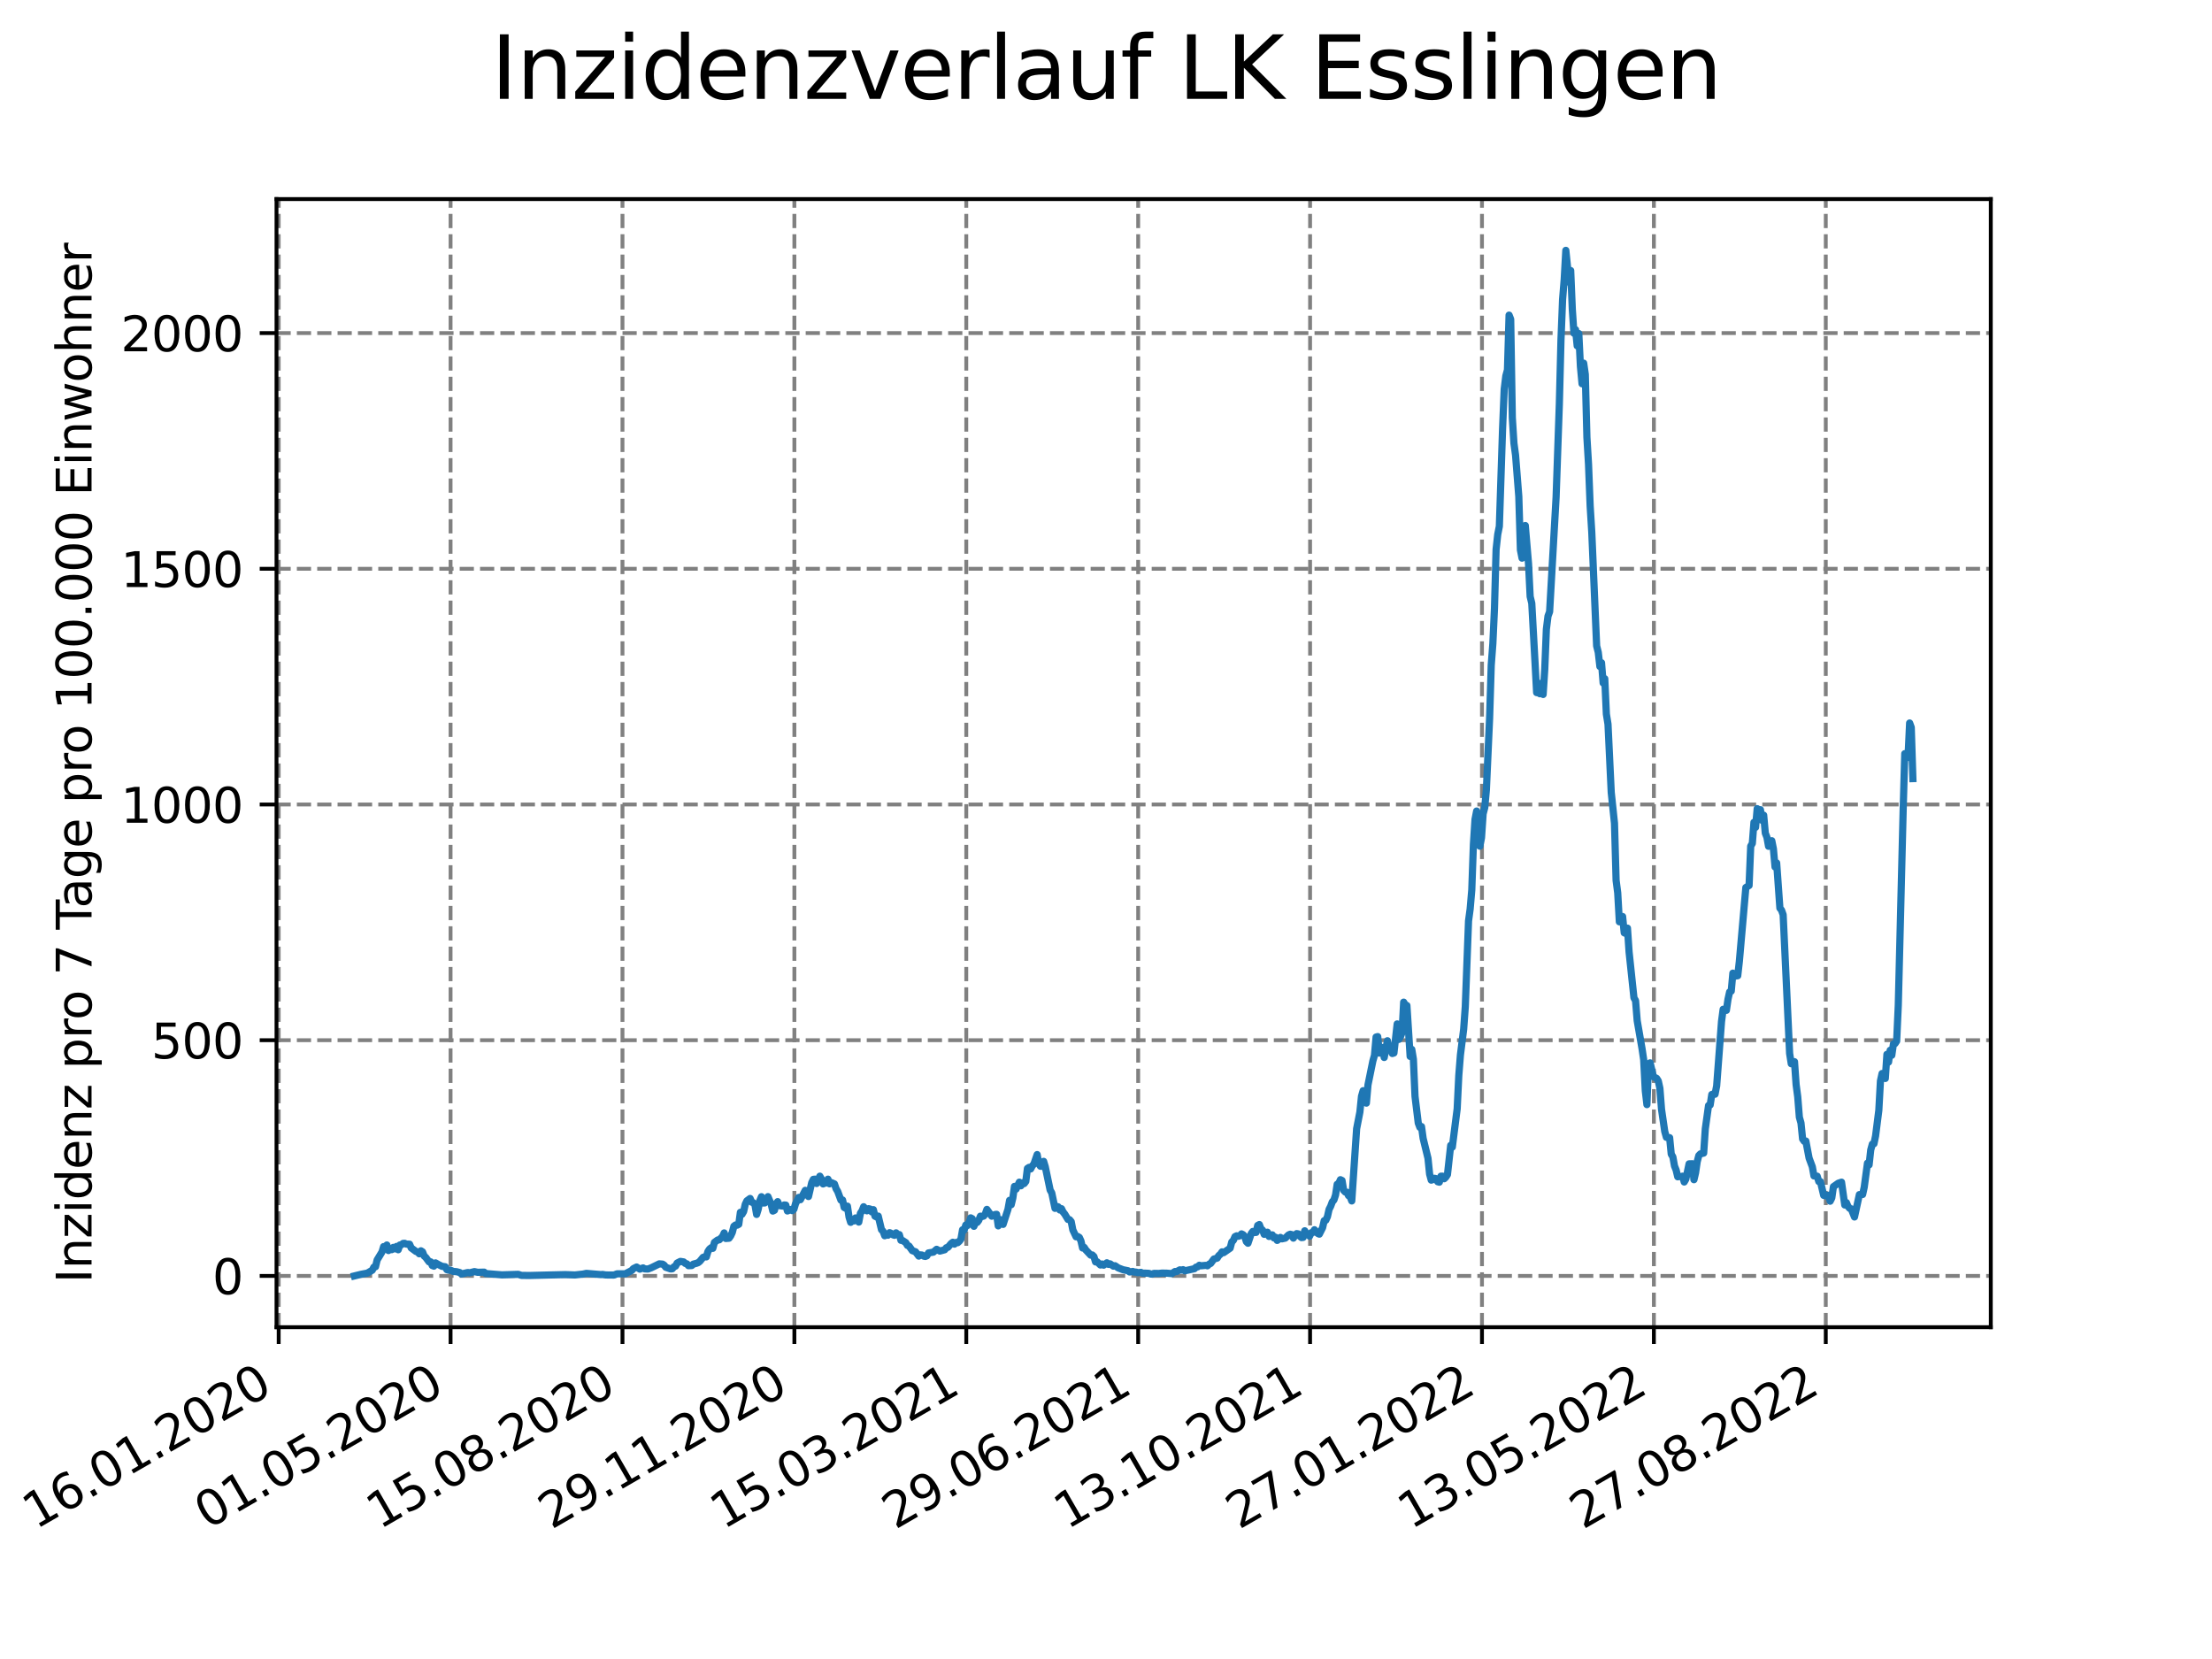 <?xml version="1.0" encoding="utf-8" standalone="no"?>
<!DOCTYPE svg PUBLIC "-//W3C//DTD SVG 1.1//EN"
  "http://www.w3.org/Graphics/SVG/1.1/DTD/svg11.dtd">
<svg xmlns:xlink="http://www.w3.org/1999/xlink" width="460.8pt" height="345.6pt" viewBox="0 0 460.8 345.6" xmlns="http://www.w3.org/2000/svg" version="1.1">
 <defs>
  <style type="text/css">*{stroke-linejoin: round; stroke-linecap: butt}</style>
 </defs>
 <g id="figure_1">
  <g id="patch_1">
   <path d="M 0 345.6 
L 460.8 345.6 
L 460.8 0 
L 0 0 
z
" style="fill: #ffffff"/>
  </g>
  <g id="axes_1">
   <g id="patch_2">
    <path d="M 57.6 276.48 
L 414.72 276.48 
L 414.72 41.472 
L 57.6 41.472 
z
" style="fill: #ffffff"/>
   </g>
   <g id="matplotlib.axis_1">
    <g id="xtick_1">
     <g id="line2d_1">
      <path d="M 58.053 276.48 
L 58.053 41.472 
" clip-path="url(#p4c8a5922c1)" style="fill: none; stroke-dasharray: 2.96,1.28; stroke-dashoffset: 0; stroke: #808080; stroke-width: 0.8"/>
     </g>
     <g id="line2d_2">
      <defs>
       <path id="ma75416398a" d="M 0 0 
L 0 3.5 
" style="stroke: #000000; stroke-width: 0.8"/>
      </defs>
      <g>
       <use xlink:href="#ma75416398a" x="58.053" y="276.48" style="stroke: #000000; stroke-width: 0.8"/>
      </g>
     </g>
     <g id="text_1">
      <!-- 16.01.2020 -->
      <g transform="translate(7.428 318.689) rotate(-30) scale(0.1 -0.1)">
       <defs>
        <path id="DejaVuSans-31" d="M 794 531 
L 1825 531 
L 1825 4091 
L 703 3866 
L 703 4441 
L 1819 4666 
L 2450 4666 
L 2450 531 
L 3481 531 
L 3481 0 
L 794 0 
L 794 531 
z
" transform="scale(0.016)"/>
        <path id="DejaVuSans-36" d="M 2113 2584 
Q 1688 2584 1439 2293 
Q 1191 2003 1191 1497 
Q 1191 994 1439 701 
Q 1688 409 2113 409 
Q 2538 409 2786 701 
Q 3034 994 3034 1497 
Q 3034 2003 2786 2293 
Q 2538 2584 2113 2584 
z
M 3366 4563 
L 3366 3988 
Q 3128 4100 2886 4159 
Q 2644 4219 2406 4219 
Q 1781 4219 1451 3797 
Q 1122 3375 1075 2522 
Q 1259 2794 1537 2939 
Q 1816 3084 2150 3084 
Q 2853 3084 3261 2657 
Q 3669 2231 3669 1497 
Q 3669 778 3244 343 
Q 2819 -91 2113 -91 
Q 1303 -91 875 529 
Q 447 1150 447 2328 
Q 447 3434 972 4092 
Q 1497 4750 2381 4750 
Q 2619 4750 2861 4703 
Q 3103 4656 3366 4563 
z
" transform="scale(0.016)"/>
        <path id="DejaVuSans-2e" d="M 684 794 
L 1344 794 
L 1344 0 
L 684 0 
L 684 794 
z
" transform="scale(0.016)"/>
        <path id="DejaVuSans-30" d="M 2034 4250 
Q 1547 4250 1301 3770 
Q 1056 3291 1056 2328 
Q 1056 1369 1301 889 
Q 1547 409 2034 409 
Q 2525 409 2770 889 
Q 3016 1369 3016 2328 
Q 3016 3291 2770 3770 
Q 2525 4250 2034 4250 
z
M 2034 4750 
Q 2819 4750 3233 4129 
Q 3647 3509 3647 2328 
Q 3647 1150 3233 529 
Q 2819 -91 2034 -91 
Q 1250 -91 836 529 
Q 422 1150 422 2328 
Q 422 3509 836 4129 
Q 1250 4750 2034 4750 
z
" transform="scale(0.016)"/>
        <path id="DejaVuSans-32" d="M 1228 531 
L 3431 531 
L 3431 0 
L 469 0 
L 469 531 
Q 828 903 1448 1529 
Q 2069 2156 2228 2338 
Q 2531 2678 2651 2914 
Q 2772 3150 2772 3378 
Q 2772 3750 2511 3984 
Q 2250 4219 1831 4219 
Q 1534 4219 1204 4116 
Q 875 4013 500 3803 
L 500 4441 
Q 881 4594 1212 4672 
Q 1544 4750 1819 4750 
Q 2544 4750 2975 4387 
Q 3406 4025 3406 3419 
Q 3406 3131 3298 2873 
Q 3191 2616 2906 2266 
Q 2828 2175 2409 1742 
Q 1991 1309 1228 531 
z
" transform="scale(0.016)"/>
       </defs>
       <use xlink:href="#DejaVuSans-31"/>
       <use xlink:href="#DejaVuSans-36" x="63.623"/>
       <use xlink:href="#DejaVuSans-2e" x="127.246"/>
       <use xlink:href="#DejaVuSans-30" x="159.033"/>
       <use xlink:href="#DejaVuSans-31" x="222.656"/>
       <use xlink:href="#DejaVuSans-2e" x="286.279"/>
       <use xlink:href="#DejaVuSans-32" x="318.066"/>
       <use xlink:href="#DejaVuSans-30" x="381.689"/>
       <use xlink:href="#DejaVuSans-32" x="445.312"/>
       <use xlink:href="#DejaVuSans-30" x="508.936"/>
      </g>
     </g>
    </g>
    <g id="xtick_2">
     <g id="line2d_3">
      <path d="M 93.863 276.48 
L 93.863 41.472 
" clip-path="url(#p4c8a5922c1)" style="fill: none; stroke-dasharray: 2.96,1.28; stroke-dashoffset: 0; stroke: #808080; stroke-width: 0.8"/>
     </g>
     <g id="line2d_4">
      <g>
       <use xlink:href="#ma75416398a" x="93.863" y="276.48" style="stroke: #000000; stroke-width: 0.8"/>
      </g>
     </g>
     <g id="text_2">
      <!-- 01.05.2020 -->
      <g transform="translate(43.238 318.689) rotate(-30) scale(0.1 -0.1)">
       <defs>
        <path id="DejaVuSans-35" d="M 691 4666 
L 3169 4666 
L 3169 4134 
L 1269 4134 
L 1269 2991 
Q 1406 3038 1543 3061 
Q 1681 3084 1819 3084 
Q 2600 3084 3056 2656 
Q 3513 2228 3513 1497 
Q 3513 744 3044 326 
Q 2575 -91 1722 -91 
Q 1428 -91 1123 -41 
Q 819 9 494 109 
L 494 744 
Q 775 591 1075 516 
Q 1375 441 1709 441 
Q 2250 441 2565 725 
Q 2881 1009 2881 1497 
Q 2881 1984 2565 2268 
Q 2250 2553 1709 2553 
Q 1456 2553 1204 2497 
Q 953 2441 691 2322 
L 691 4666 
z
" transform="scale(0.016)"/>
       </defs>
       <use xlink:href="#DejaVuSans-30"/>
       <use xlink:href="#DejaVuSans-31" x="63.623"/>
       <use xlink:href="#DejaVuSans-2e" x="127.246"/>
       <use xlink:href="#DejaVuSans-30" x="159.033"/>
       <use xlink:href="#DejaVuSans-35" x="222.656"/>
       <use xlink:href="#DejaVuSans-2e" x="286.279"/>
       <use xlink:href="#DejaVuSans-32" x="318.066"/>
       <use xlink:href="#DejaVuSans-30" x="381.689"/>
       <use xlink:href="#DejaVuSans-32" x="445.312"/>
       <use xlink:href="#DejaVuSans-30" x="508.936"/>
      </g>
     </g>
    </g>
    <g id="xtick_3">
     <g id="line2d_5">
      <path d="M 129.673 276.48 
L 129.673 41.472 
" clip-path="url(#p4c8a5922c1)" style="fill: none; stroke-dasharray: 2.96,1.28; stroke-dashoffset: 0; stroke: #808080; stroke-width: 0.8"/>
     </g>
     <g id="line2d_6">
      <g>
       <use xlink:href="#ma75416398a" x="129.673" y="276.48" style="stroke: #000000; stroke-width: 0.8"/>
      </g>
     </g>
     <g id="text_3">
      <!-- 15.08.2020 -->
      <g transform="translate(79.048 318.689) rotate(-30) scale(0.1 -0.1)">
       <defs>
        <path id="DejaVuSans-38" d="M 2034 2216 
Q 1584 2216 1326 1975 
Q 1069 1734 1069 1313 
Q 1069 891 1326 650 
Q 1584 409 2034 409 
Q 2484 409 2743 651 
Q 3003 894 3003 1313 
Q 3003 1734 2745 1975 
Q 2488 2216 2034 2216 
z
M 1403 2484 
Q 997 2584 770 2862 
Q 544 3141 544 3541 
Q 544 4100 942 4425 
Q 1341 4750 2034 4750 
Q 2731 4750 3128 4425 
Q 3525 4100 3525 3541 
Q 3525 3141 3298 2862 
Q 3072 2584 2669 2484 
Q 3125 2378 3379 2068 
Q 3634 1759 3634 1313 
Q 3634 634 3220 271 
Q 2806 -91 2034 -91 
Q 1263 -91 848 271 
Q 434 634 434 1313 
Q 434 1759 690 2068 
Q 947 2378 1403 2484 
z
M 1172 3481 
Q 1172 3119 1398 2916 
Q 1625 2713 2034 2713 
Q 2441 2713 2670 2916 
Q 2900 3119 2900 3481 
Q 2900 3844 2670 4047 
Q 2441 4250 2034 4250 
Q 1625 4250 1398 4047 
Q 1172 3844 1172 3481 
z
" transform="scale(0.016)"/>
       </defs>
       <use xlink:href="#DejaVuSans-31"/>
       <use xlink:href="#DejaVuSans-35" x="63.623"/>
       <use xlink:href="#DejaVuSans-2e" x="127.246"/>
       <use xlink:href="#DejaVuSans-30" x="159.033"/>
       <use xlink:href="#DejaVuSans-38" x="222.656"/>
       <use xlink:href="#DejaVuSans-2e" x="286.279"/>
       <use xlink:href="#DejaVuSans-32" x="318.066"/>
       <use xlink:href="#DejaVuSans-30" x="381.689"/>
       <use xlink:href="#DejaVuSans-32" x="445.312"/>
       <use xlink:href="#DejaVuSans-30" x="508.936"/>
      </g>
     </g>
    </g>
    <g id="xtick_4">
     <g id="line2d_7">
      <path d="M 165.483 276.48 
L 165.483 41.472 
" clip-path="url(#p4c8a5922c1)" style="fill: none; stroke-dasharray: 2.96,1.28; stroke-dashoffset: 0; stroke: #808080; stroke-width: 0.8"/>
     </g>
     <g id="line2d_8">
      <g>
       <use xlink:href="#ma75416398a" x="165.483" y="276.48" style="stroke: #000000; stroke-width: 0.8"/>
      </g>
     </g>
     <g id="text_4">
      <!-- 29.11.2020 -->
      <g transform="translate(114.858 318.689) rotate(-30) scale(0.1 -0.1)">
       <defs>
        <path id="DejaVuSans-39" d="M 703 97 
L 703 672 
Q 941 559 1184 500 
Q 1428 441 1663 441 
Q 2288 441 2617 861 
Q 2947 1281 2994 2138 
Q 2813 1869 2534 1725 
Q 2256 1581 1919 1581 
Q 1219 1581 811 2004 
Q 403 2428 403 3163 
Q 403 3881 828 4315 
Q 1253 4750 1959 4750 
Q 2769 4750 3195 4129 
Q 3622 3509 3622 2328 
Q 3622 1225 3098 567 
Q 2575 -91 1691 -91 
Q 1453 -91 1209 -44 
Q 966 3 703 97 
z
M 1959 2075 
Q 2384 2075 2632 2365 
Q 2881 2656 2881 3163 
Q 2881 3666 2632 3958 
Q 2384 4250 1959 4250 
Q 1534 4250 1286 3958 
Q 1038 3666 1038 3163 
Q 1038 2656 1286 2365 
Q 1534 2075 1959 2075 
z
" transform="scale(0.016)"/>
       </defs>
       <use xlink:href="#DejaVuSans-32"/>
       <use xlink:href="#DejaVuSans-39" x="63.623"/>
       <use xlink:href="#DejaVuSans-2e" x="127.246"/>
       <use xlink:href="#DejaVuSans-31" x="159.033"/>
       <use xlink:href="#DejaVuSans-31" x="222.656"/>
       <use xlink:href="#DejaVuSans-2e" x="286.279"/>
       <use xlink:href="#DejaVuSans-32" x="318.066"/>
       <use xlink:href="#DejaVuSans-30" x="381.689"/>
       <use xlink:href="#DejaVuSans-32" x="445.312"/>
       <use xlink:href="#DejaVuSans-30" x="508.936"/>
      </g>
     </g>
    </g>
    <g id="xtick_5">
     <g id="line2d_9">
      <path d="M 201.293 276.48 
L 201.293 41.472 
" clip-path="url(#p4c8a5922c1)" style="fill: none; stroke-dasharray: 2.96,1.28; stroke-dashoffset: 0; stroke: #808080; stroke-width: 0.8"/>
     </g>
     <g id="line2d_10">
      <g>
       <use xlink:href="#ma75416398a" x="201.293" y="276.48" style="stroke: #000000; stroke-width: 0.8"/>
      </g>
     </g>
     <g id="text_5">
      <!-- 15.03.2021 -->
      <g transform="translate(150.668 318.689) rotate(-30) scale(0.1 -0.1)">
       <defs>
        <path id="DejaVuSans-33" d="M 2597 2516 
Q 3050 2419 3304 2112 
Q 3559 1806 3559 1356 
Q 3559 666 3084 287 
Q 2609 -91 1734 -91 
Q 1441 -91 1130 -33 
Q 819 25 488 141 
L 488 750 
Q 750 597 1062 519 
Q 1375 441 1716 441 
Q 2309 441 2620 675 
Q 2931 909 2931 1356 
Q 2931 1769 2642 2001 
Q 2353 2234 1838 2234 
L 1294 2234 
L 1294 2753 
L 1863 2753 
Q 2328 2753 2575 2939 
Q 2822 3125 2822 3475 
Q 2822 3834 2567 4026 
Q 2313 4219 1838 4219 
Q 1578 4219 1281 4162 
Q 984 4106 628 3988 
L 628 4550 
Q 988 4650 1302 4700 
Q 1616 4750 1894 4750 
Q 2613 4750 3031 4423 
Q 3450 4097 3450 3541 
Q 3450 3153 3228 2886 
Q 3006 2619 2597 2516 
z
" transform="scale(0.016)"/>
       </defs>
       <use xlink:href="#DejaVuSans-31"/>
       <use xlink:href="#DejaVuSans-35" x="63.623"/>
       <use xlink:href="#DejaVuSans-2e" x="127.246"/>
       <use xlink:href="#DejaVuSans-30" x="159.033"/>
       <use xlink:href="#DejaVuSans-33" x="222.656"/>
       <use xlink:href="#DejaVuSans-2e" x="286.279"/>
       <use xlink:href="#DejaVuSans-32" x="318.066"/>
       <use xlink:href="#DejaVuSans-30" x="381.689"/>
       <use xlink:href="#DejaVuSans-32" x="445.312"/>
       <use xlink:href="#DejaVuSans-31" x="508.936"/>
      </g>
     </g>
    </g>
    <g id="xtick_6">
     <g id="line2d_11">
      <path d="M 237.103 276.48 
L 237.103 41.472 
" clip-path="url(#p4c8a5922c1)" style="fill: none; stroke-dasharray: 2.96,1.28; stroke-dashoffset: 0; stroke: #808080; stroke-width: 0.8"/>
     </g>
     <g id="line2d_12">
      <g>
       <use xlink:href="#ma75416398a" x="237.103" y="276.48" style="stroke: #000000; stroke-width: 0.8"/>
      </g>
     </g>
     <g id="text_6">
      <!-- 29.06.2021 -->
      <g transform="translate(186.478 318.689) rotate(-30) scale(0.1 -0.1)">
       <use xlink:href="#DejaVuSans-32"/>
       <use xlink:href="#DejaVuSans-39" x="63.623"/>
       <use xlink:href="#DejaVuSans-2e" x="127.246"/>
       <use xlink:href="#DejaVuSans-30" x="159.033"/>
       <use xlink:href="#DejaVuSans-36" x="222.656"/>
       <use xlink:href="#DejaVuSans-2e" x="286.279"/>
       <use xlink:href="#DejaVuSans-32" x="318.066"/>
       <use xlink:href="#DejaVuSans-30" x="381.689"/>
       <use xlink:href="#DejaVuSans-32" x="445.312"/>
       <use xlink:href="#DejaVuSans-31" x="508.936"/>
      </g>
     </g>
    </g>
    <g id="xtick_7">
     <g id="line2d_13">
      <path d="M 272.913 276.48 
L 272.913 41.472 
" clip-path="url(#p4c8a5922c1)" style="fill: none; stroke-dasharray: 2.96,1.28; stroke-dashoffset: 0; stroke: #808080; stroke-width: 0.8"/>
     </g>
     <g id="line2d_14">
      <g>
       <use xlink:href="#ma75416398a" x="272.913" y="276.48" style="stroke: #000000; stroke-width: 0.8"/>
      </g>
     </g>
     <g id="text_7">
      <!-- 13.10.2021 -->
      <g transform="translate(222.288 318.689) rotate(-30) scale(0.1 -0.1)">
       <use xlink:href="#DejaVuSans-31"/>
       <use xlink:href="#DejaVuSans-33" x="63.623"/>
       <use xlink:href="#DejaVuSans-2e" x="127.246"/>
       <use xlink:href="#DejaVuSans-31" x="159.033"/>
       <use xlink:href="#DejaVuSans-30" x="222.656"/>
       <use xlink:href="#DejaVuSans-2e" x="286.279"/>
       <use xlink:href="#DejaVuSans-32" x="318.066"/>
       <use xlink:href="#DejaVuSans-30" x="381.689"/>
       <use xlink:href="#DejaVuSans-32" x="445.312"/>
       <use xlink:href="#DejaVuSans-31" x="508.936"/>
      </g>
     </g>
    </g>
    <g id="xtick_8">
     <g id="line2d_15">
      <path d="M 308.723 276.48 
L 308.723 41.472 
" clip-path="url(#p4c8a5922c1)" style="fill: none; stroke-dasharray: 2.96,1.28; stroke-dashoffset: 0; stroke: #808080; stroke-width: 0.8"/>
     </g>
     <g id="line2d_16">
      <g>
       <use xlink:href="#ma75416398a" x="308.723" y="276.48" style="stroke: #000000; stroke-width: 0.8"/>
      </g>
     </g>
     <g id="text_8">
      <!-- 27.01.2022 -->
      <g transform="translate(258.098 318.689) rotate(-30) scale(0.1 -0.1)">
       <defs>
        <path id="DejaVuSans-37" d="M 525 4666 
L 3525 4666 
L 3525 4397 
L 1831 0 
L 1172 0 
L 2766 4134 
L 525 4134 
L 525 4666 
z
" transform="scale(0.016)"/>
       </defs>
       <use xlink:href="#DejaVuSans-32"/>
       <use xlink:href="#DejaVuSans-37" x="63.623"/>
       <use xlink:href="#DejaVuSans-2e" x="127.246"/>
       <use xlink:href="#DejaVuSans-30" x="159.033"/>
       <use xlink:href="#DejaVuSans-31" x="222.656"/>
       <use xlink:href="#DejaVuSans-2e" x="286.279"/>
       <use xlink:href="#DejaVuSans-32" x="318.066"/>
       <use xlink:href="#DejaVuSans-30" x="381.689"/>
       <use xlink:href="#DejaVuSans-32" x="445.312"/>
       <use xlink:href="#DejaVuSans-32" x="508.936"/>
      </g>
     </g>
    </g>
    <g id="xtick_9">
     <g id="line2d_17">
      <path d="M 344.533 276.48 
L 344.533 41.472 
" clip-path="url(#p4c8a5922c1)" style="fill: none; stroke-dasharray: 2.96,1.28; stroke-dashoffset: 0; stroke: #808080; stroke-width: 0.8"/>
     </g>
     <g id="line2d_18">
      <g>
       <use xlink:href="#ma75416398a" x="344.533" y="276.48" style="stroke: #000000; stroke-width: 0.8"/>
      </g>
     </g>
     <g id="text_9">
      <!-- 13.05.2022 -->
      <g transform="translate(293.908 318.689) rotate(-30) scale(0.1 -0.1)">
       <use xlink:href="#DejaVuSans-31"/>
       <use xlink:href="#DejaVuSans-33" x="63.623"/>
       <use xlink:href="#DejaVuSans-2e" x="127.246"/>
       <use xlink:href="#DejaVuSans-30" x="159.033"/>
       <use xlink:href="#DejaVuSans-35" x="222.656"/>
       <use xlink:href="#DejaVuSans-2e" x="286.279"/>
       <use xlink:href="#DejaVuSans-32" x="318.066"/>
       <use xlink:href="#DejaVuSans-30" x="381.689"/>
       <use xlink:href="#DejaVuSans-32" x="445.312"/>
       <use xlink:href="#DejaVuSans-32" x="508.936"/>
      </g>
     </g>
    </g>
    <g id="xtick_10">
     <g id="line2d_19">
      <path d="M 380.343 276.48 
L 380.343 41.472 
" clip-path="url(#p4c8a5922c1)" style="fill: none; stroke-dasharray: 2.96,1.28; stroke-dashoffset: 0; stroke: #808080; stroke-width: 0.8"/>
     </g>
     <g id="line2d_20">
      <g>
       <use xlink:href="#ma75416398a" x="380.343" y="276.48" style="stroke: #000000; stroke-width: 0.8"/>
      </g>
     </g>
     <g id="text_10">
      <!-- 27.08.2022 -->
      <g transform="translate(329.718 318.689) rotate(-30) scale(0.1 -0.1)">
       <use xlink:href="#DejaVuSans-32"/>
       <use xlink:href="#DejaVuSans-37" x="63.623"/>
       <use xlink:href="#DejaVuSans-2e" x="127.246"/>
       <use xlink:href="#DejaVuSans-30" x="159.033"/>
       <use xlink:href="#DejaVuSans-38" x="222.656"/>
       <use xlink:href="#DejaVuSans-2e" x="286.279"/>
       <use xlink:href="#DejaVuSans-32" x="318.066"/>
       <use xlink:href="#DejaVuSans-30" x="381.689"/>
       <use xlink:href="#DejaVuSans-32" x="445.312"/>
       <use xlink:href="#DejaVuSans-32" x="508.936"/>
      </g>
     </g>
    </g>
   </g>
   <g id="matplotlib.axis_2">
    <g id="ytick_1">
     <g id="line2d_21">
      <path d="M 57.6 265.798 
L 414.72 265.798 
" clip-path="url(#p4c8a5922c1)" style="fill: none; stroke-dasharray: 2.96,1.28; stroke-dashoffset: 0; stroke: #808080; stroke-width: 0.8"/>
     </g>
     <g id="line2d_22">
      <defs>
       <path id="m2e07de13d8" d="M 0 0 
L -3.5 0 
" style="stroke: #000000; stroke-width: 0.8"/>
      </defs>
      <g>
       <use xlink:href="#m2e07de13d8" x="57.6" y="265.798" style="stroke: #000000; stroke-width: 0.8"/>
      </g>
     </g>
     <g id="text_11">
      <!-- 0 -->
      <g transform="translate(44.237 269.597) scale(0.1 -0.1)">
       <use xlink:href="#DejaVuSans-30"/>
      </g>
     </g>
    </g>
    <g id="ytick_2">
     <g id="line2d_23">
      <path d="M 57.6 216.694 
L 414.72 216.694 
" clip-path="url(#p4c8a5922c1)" style="fill: none; stroke-dasharray: 2.96,1.28; stroke-dashoffset: 0; stroke: #808080; stroke-width: 0.8"/>
     </g>
     <g id="line2d_24">
      <g>
       <use xlink:href="#m2e07de13d8" x="57.6" y="216.694" style="stroke: #000000; stroke-width: 0.8"/>
      </g>
     </g>
     <g id="text_12">
      <!-- 500 -->
      <g transform="translate(31.512 220.493) scale(0.1 -0.1)">
       <use xlink:href="#DejaVuSans-35"/>
       <use xlink:href="#DejaVuSans-30" x="63.623"/>
       <use xlink:href="#DejaVuSans-30" x="127.246"/>
      </g>
     </g>
    </g>
    <g id="ytick_3">
     <g id="line2d_25">
      <path d="M 57.6 167.59 
L 414.72 167.59 
" clip-path="url(#p4c8a5922c1)" style="fill: none; stroke-dasharray: 2.96,1.28; stroke-dashoffset: 0; stroke: #808080; stroke-width: 0.8"/>
     </g>
     <g id="line2d_26">
      <g>
       <use xlink:href="#m2e07de13d8" x="57.6" y="167.59" style="stroke: #000000; stroke-width: 0.8"/>
      </g>
     </g>
     <g id="text_13">
      <!-- 1000 -->
      <g transform="translate(25.15 171.389) scale(0.1 -0.1)">
       <use xlink:href="#DejaVuSans-31"/>
       <use xlink:href="#DejaVuSans-30" x="63.623"/>
       <use xlink:href="#DejaVuSans-30" x="127.246"/>
       <use xlink:href="#DejaVuSans-30" x="190.869"/>
      </g>
     </g>
    </g>
    <g id="ytick_4">
     <g id="line2d_27">
      <path d="M 57.6 118.486 
L 414.72 118.486 
" clip-path="url(#p4c8a5922c1)" style="fill: none; stroke-dasharray: 2.96,1.28; stroke-dashoffset: 0; stroke: #808080; stroke-width: 0.8"/>
     </g>
     <g id="line2d_28">
      <g>
       <use xlink:href="#m2e07de13d8" x="57.6" y="118.486" style="stroke: #000000; stroke-width: 0.8"/>
      </g>
     </g>
     <g id="text_14">
      <!-- 1500 -->
      <g transform="translate(25.15 122.285) scale(0.1 -0.1)">
       <use xlink:href="#DejaVuSans-31"/>
       <use xlink:href="#DejaVuSans-35" x="63.623"/>
       <use xlink:href="#DejaVuSans-30" x="127.246"/>
       <use xlink:href="#DejaVuSans-30" x="190.869"/>
      </g>
     </g>
    </g>
    <g id="ytick_5">
     <g id="line2d_29">
      <path d="M 57.6 69.382 
L 414.72 69.382 
" clip-path="url(#p4c8a5922c1)" style="fill: none; stroke-dasharray: 2.96,1.28; stroke-dashoffset: 0; stroke: #808080; stroke-width: 0.8"/>
     </g>
     <g id="line2d_30">
      <g>
       <use xlink:href="#m2e07de13d8" x="57.6" y="69.382" style="stroke: #000000; stroke-width: 0.8"/>
      </g>
     </g>
     <g id="text_15">
      <!-- 2000 -->
      <g transform="translate(25.15 73.181) scale(0.1 -0.1)">
       <use xlink:href="#DejaVuSans-32"/>
       <use xlink:href="#DejaVuSans-30" x="63.623"/>
       <use xlink:href="#DejaVuSans-30" x="127.246"/>
       <use xlink:href="#DejaVuSans-30" x="190.869"/>
      </g>
     </g>
    </g>
    <g id="text_16">
     <!-- Inzidenz pro 7 Tage pro 100.000 Einwohner -->
     <g transform="translate(19.07 267.301) rotate(-90) scale(0.1 -0.1)">
      <defs>
       <path id="DejaVuSans-49" d="M 628 4666 
L 1259 4666 
L 1259 0 
L 628 0 
L 628 4666 
z
" transform="scale(0.016)"/>
       <path id="DejaVuSans-6e" d="M 3513 2113 
L 3513 0 
L 2938 0 
L 2938 2094 
Q 2938 2591 2744 2837 
Q 2550 3084 2163 3084 
Q 1697 3084 1428 2787 
Q 1159 2491 1159 1978 
L 1159 0 
L 581 0 
L 581 3500 
L 1159 3500 
L 1159 2956 
Q 1366 3272 1645 3428 
Q 1925 3584 2291 3584 
Q 2894 3584 3203 3211 
Q 3513 2838 3513 2113 
z
" transform="scale(0.016)"/>
       <path id="DejaVuSans-7a" d="M 353 3500 
L 3084 3500 
L 3084 2975 
L 922 459 
L 3084 459 
L 3084 0 
L 275 0 
L 275 525 
L 2438 3041 
L 353 3041 
L 353 3500 
z
" transform="scale(0.016)"/>
       <path id="DejaVuSans-69" d="M 603 3500 
L 1178 3500 
L 1178 0 
L 603 0 
L 603 3500 
z
M 603 4863 
L 1178 4863 
L 1178 4134 
L 603 4134 
L 603 4863 
z
" transform="scale(0.016)"/>
       <path id="DejaVuSans-64" d="M 2906 2969 
L 2906 4863 
L 3481 4863 
L 3481 0 
L 2906 0 
L 2906 525 
Q 2725 213 2448 61 
Q 2172 -91 1784 -91 
Q 1150 -91 751 415 
Q 353 922 353 1747 
Q 353 2572 751 3078 
Q 1150 3584 1784 3584 
Q 2172 3584 2448 3432 
Q 2725 3281 2906 2969 
z
M 947 1747 
Q 947 1113 1208 752 
Q 1469 391 1925 391 
Q 2381 391 2643 752 
Q 2906 1113 2906 1747 
Q 2906 2381 2643 2742 
Q 2381 3103 1925 3103 
Q 1469 3103 1208 2742 
Q 947 2381 947 1747 
z
" transform="scale(0.016)"/>
       <path id="DejaVuSans-65" d="M 3597 1894 
L 3597 1613 
L 953 1613 
Q 991 1019 1311 708 
Q 1631 397 2203 397 
Q 2534 397 2845 478 
Q 3156 559 3463 722 
L 3463 178 
Q 3153 47 2828 -22 
Q 2503 -91 2169 -91 
Q 1331 -91 842 396 
Q 353 884 353 1716 
Q 353 2575 817 3079 
Q 1281 3584 2069 3584 
Q 2775 3584 3186 3129 
Q 3597 2675 3597 1894 
z
M 3022 2063 
Q 3016 2534 2758 2815 
Q 2500 3097 2075 3097 
Q 1594 3097 1305 2825 
Q 1016 2553 972 2059 
L 3022 2063 
z
" transform="scale(0.016)"/>
       <path id="DejaVuSans-20" transform="scale(0.016)"/>
       <path id="DejaVuSans-70" d="M 1159 525 
L 1159 -1331 
L 581 -1331 
L 581 3500 
L 1159 3500 
L 1159 2969 
Q 1341 3281 1617 3432 
Q 1894 3584 2278 3584 
Q 2916 3584 3314 3078 
Q 3713 2572 3713 1747 
Q 3713 922 3314 415 
Q 2916 -91 2278 -91 
Q 1894 -91 1617 61 
Q 1341 213 1159 525 
z
M 3116 1747 
Q 3116 2381 2855 2742 
Q 2594 3103 2138 3103 
Q 1681 3103 1420 2742 
Q 1159 2381 1159 1747 
Q 1159 1113 1420 752 
Q 1681 391 2138 391 
Q 2594 391 2855 752 
Q 3116 1113 3116 1747 
z
" transform="scale(0.016)"/>
       <path id="DejaVuSans-72" d="M 2631 2963 
Q 2534 3019 2420 3045 
Q 2306 3072 2169 3072 
Q 1681 3072 1420 2755 
Q 1159 2438 1159 1844 
L 1159 0 
L 581 0 
L 581 3500 
L 1159 3500 
L 1159 2956 
Q 1341 3275 1631 3429 
Q 1922 3584 2338 3584 
Q 2397 3584 2469 3576 
Q 2541 3569 2628 3553 
L 2631 2963 
z
" transform="scale(0.016)"/>
       <path id="DejaVuSans-6f" d="M 1959 3097 
Q 1497 3097 1228 2736 
Q 959 2375 959 1747 
Q 959 1119 1226 758 
Q 1494 397 1959 397 
Q 2419 397 2687 759 
Q 2956 1122 2956 1747 
Q 2956 2369 2687 2733 
Q 2419 3097 1959 3097 
z
M 1959 3584 
Q 2709 3584 3137 3096 
Q 3566 2609 3566 1747 
Q 3566 888 3137 398 
Q 2709 -91 1959 -91 
Q 1206 -91 779 398 
Q 353 888 353 1747 
Q 353 2609 779 3096 
Q 1206 3584 1959 3584 
z
" transform="scale(0.016)"/>
       <path id="DejaVuSans-54" d="M -19 4666 
L 3928 4666 
L 3928 4134 
L 2272 4134 
L 2272 0 
L 1638 0 
L 1638 4134 
L -19 4134 
L -19 4666 
z
" transform="scale(0.016)"/>
       <path id="DejaVuSans-61" d="M 2194 1759 
Q 1497 1759 1228 1600 
Q 959 1441 959 1056 
Q 959 750 1161 570 
Q 1363 391 1709 391 
Q 2188 391 2477 730 
Q 2766 1069 2766 1631 
L 2766 1759 
L 2194 1759 
z
M 3341 1997 
L 3341 0 
L 2766 0 
L 2766 531 
Q 2569 213 2275 61 
Q 1981 -91 1556 -91 
Q 1019 -91 701 211 
Q 384 513 384 1019 
Q 384 1609 779 1909 
Q 1175 2209 1959 2209 
L 2766 2209 
L 2766 2266 
Q 2766 2663 2505 2880 
Q 2244 3097 1772 3097 
Q 1472 3097 1187 3025 
Q 903 2953 641 2809 
L 641 3341 
Q 956 3463 1253 3523 
Q 1550 3584 1831 3584 
Q 2591 3584 2966 3190 
Q 3341 2797 3341 1997 
z
" transform="scale(0.016)"/>
       <path id="DejaVuSans-67" d="M 2906 1791 
Q 2906 2416 2648 2759 
Q 2391 3103 1925 3103 
Q 1463 3103 1205 2759 
Q 947 2416 947 1791 
Q 947 1169 1205 825 
Q 1463 481 1925 481 
Q 2391 481 2648 825 
Q 2906 1169 2906 1791 
z
M 3481 434 
Q 3481 -459 3084 -895 
Q 2688 -1331 1869 -1331 
Q 1566 -1331 1297 -1286 
Q 1028 -1241 775 -1147 
L 775 -588 
Q 1028 -725 1275 -790 
Q 1522 -856 1778 -856 
Q 2344 -856 2625 -561 
Q 2906 -266 2906 331 
L 2906 616 
Q 2728 306 2450 153 
Q 2172 0 1784 0 
Q 1141 0 747 490 
Q 353 981 353 1791 
Q 353 2603 747 3093 
Q 1141 3584 1784 3584 
Q 2172 3584 2450 3431 
Q 2728 3278 2906 2969 
L 2906 3500 
L 3481 3500 
L 3481 434 
z
" transform="scale(0.016)"/>
       <path id="DejaVuSans-45" d="M 628 4666 
L 3578 4666 
L 3578 4134 
L 1259 4134 
L 1259 2753 
L 3481 2753 
L 3481 2222 
L 1259 2222 
L 1259 531 
L 3634 531 
L 3634 0 
L 628 0 
L 628 4666 
z
" transform="scale(0.016)"/>
       <path id="DejaVuSans-77" d="M 269 3500 
L 844 3500 
L 1563 769 
L 2278 3500 
L 2956 3500 
L 3675 769 
L 4391 3500 
L 4966 3500 
L 4050 0 
L 3372 0 
L 2619 2869 
L 1863 0 
L 1184 0 
L 269 3500 
z
" transform="scale(0.016)"/>
       <path id="DejaVuSans-68" d="M 3513 2113 
L 3513 0 
L 2938 0 
L 2938 2094 
Q 2938 2591 2744 2837 
Q 2550 3084 2163 3084 
Q 1697 3084 1428 2787 
Q 1159 2491 1159 1978 
L 1159 0 
L 581 0 
L 581 4863 
L 1159 4863 
L 1159 2956 
Q 1366 3272 1645 3428 
Q 1925 3584 2291 3584 
Q 2894 3584 3203 3211 
Q 3513 2838 3513 2113 
z
" transform="scale(0.016)"/>
      </defs>
      <use xlink:href="#DejaVuSans-49"/>
      <use xlink:href="#DejaVuSans-6e" x="29.492"/>
      <use xlink:href="#DejaVuSans-7a" x="92.871"/>
      <use xlink:href="#DejaVuSans-69" x="145.361"/>
      <use xlink:href="#DejaVuSans-64" x="173.145"/>
      <use xlink:href="#DejaVuSans-65" x="236.621"/>
      <use xlink:href="#DejaVuSans-6e" x="298.145"/>
      <use xlink:href="#DejaVuSans-7a" x="361.523"/>
      <use xlink:href="#DejaVuSans-20" x="414.014"/>
      <use xlink:href="#DejaVuSans-70" x="445.801"/>
      <use xlink:href="#DejaVuSans-72" x="509.277"/>
      <use xlink:href="#DejaVuSans-6f" x="548.141"/>
      <use xlink:href="#DejaVuSans-20" x="609.322"/>
      <use xlink:href="#DejaVuSans-37" x="641.109"/>
      <use xlink:href="#DejaVuSans-20" x="704.732"/>
      <use xlink:href="#DejaVuSans-54" x="736.52"/>
      <use xlink:href="#DejaVuSans-61" x="781.104"/>
      <use xlink:href="#DejaVuSans-67" x="842.383"/>
      <use xlink:href="#DejaVuSans-65" x="905.859"/>
      <use xlink:href="#DejaVuSans-20" x="967.383"/>
      <use xlink:href="#DejaVuSans-70" x="999.17"/>
      <use xlink:href="#DejaVuSans-72" x="1062.646"/>
      <use xlink:href="#DejaVuSans-6f" x="1101.51"/>
      <use xlink:href="#DejaVuSans-20" x="1162.691"/>
      <use xlink:href="#DejaVuSans-31" x="1194.479"/>
      <use xlink:href="#DejaVuSans-30" x="1258.102"/>
      <use xlink:href="#DejaVuSans-30" x="1321.725"/>
      <use xlink:href="#DejaVuSans-2e" x="1385.348"/>
      <use xlink:href="#DejaVuSans-30" x="1417.135"/>
      <use xlink:href="#DejaVuSans-30" x="1480.758"/>
      <use xlink:href="#DejaVuSans-30" x="1544.381"/>
      <use xlink:href="#DejaVuSans-20" x="1608.004"/>
      <use xlink:href="#DejaVuSans-45" x="1639.791"/>
      <use xlink:href="#DejaVuSans-69" x="1702.975"/>
      <use xlink:href="#DejaVuSans-6e" x="1730.758"/>
      <use xlink:href="#DejaVuSans-77" x="1794.137"/>
      <use xlink:href="#DejaVuSans-6f" x="1875.924"/>
      <use xlink:href="#DejaVuSans-68" x="1937.105"/>
      <use xlink:href="#DejaVuSans-6e" x="2000.484"/>
      <use xlink:href="#DejaVuSans-65" x="2063.863"/>
      <use xlink:href="#DejaVuSans-72" x="2125.387"/>
     </g>
    </g>
   </g>
   <g id="line2d_31">
    <path d="M 73.833 265.798 
L 75.184 265.467 
L 76.535 265.21 
L 77.549 264.605 
L 77.887 263.962 
L 78.225 263.889 
L 78.562 262.475 
L 79.576 260.805 
L 79.914 259.685 
L 80.251 260.181 
L 80.589 259.355 
L 80.927 260.511 
L 81.265 260.163 
L 81.603 260.328 
L 81.941 259.851 
L 82.278 260.163 
L 82.616 259.649 
L 82.954 260.346 
L 83.292 259.355 
L 83.63 259.3 
L 83.968 259.025 
L 84.305 259.006 
L 84.643 259.171 
L 85.319 259.19 
L 85.657 259.961 
L 86.67 260.713 
L 87.008 260.805 
L 87.346 261.191 
L 87.684 260.566 
L 88.022 260.787 
L 88.359 261.649 
L 88.697 261.943 
L 89.373 262.861 
L 89.711 262.861 
L 90.049 263.632 
L 90.386 263.76 
L 90.724 263.081 
L 91.4 263.467 
L 92.076 263.797 
L 92.751 263.889 
L 93.089 264.495 
L 93.427 264.605 
L 93.765 264.568 
L 94.44 264.862 
L 95.116 264.917 
L 95.792 265.1 
L 96.13 265.394 
L 97.143 265.155 
L 97.481 265.082 
L 97.819 265.155 
L 98.832 264.898 
L 99.508 265.045 
L 100.859 265.009 
L 101.197 265.302 
L 104.575 265.578 
L 107.954 265.467 
L 108.629 265.688 
L 110.318 265.706 
L 114.71 265.596 
L 117.751 265.522 
L 119.778 265.596 
L 120.453 265.522 
L 121.467 265.412 
L 122.142 265.265 
L 125.183 265.522 
L 125.521 265.486 
L 126.196 265.596 
L 127.886 265.614 
L 128.561 265.357 
L 130.25 265.357 
L 131.602 264.66 
L 131.939 264.274 
L 132.615 263.944 
L 133.291 264.384 
L 133.966 264.127 
L 134.304 264.329 
L 134.98 264.366 
L 135.656 264.109 
L 137.345 263.283 
L 138.02 263.338 
L 138.358 263.558 
L 138.696 263.999 
L 139.71 264.348 
L 140.047 264.311 
L 140.385 263.907 
L 140.723 263.76 
L 141.061 263.118 
L 141.737 262.769 
L 142.412 262.879 
L 142.75 263.191 
L 143.088 263.283 
L 143.426 263.669 
L 144.101 263.632 
L 144.439 263.338 
L 145.115 263.155 
L 145.453 263.026 
L 145.79 262.751 
L 146.466 261.925 
L 146.804 261.815 
L 147.142 261.833 
L 147.48 260.695 
L 147.817 260.199 
L 148.155 259.924 
L 148.493 260.052 
L 148.831 258.804 
L 149.507 258.309 
L 149.844 258.272 
L 150.52 257.574 
L 150.858 256.84 
L 151.196 257.997 
L 151.871 257.942 
L 152.209 257.464 
L 152.547 256.748 
L 152.885 255.445 
L 153.223 255.188 
L 153.561 255.225 
L 153.898 255.041 
L 154.236 252.545 
L 154.574 252.967 
L 154.912 252.38 
L 155.25 250.875 
L 155.588 250.159 
L 156.263 249.663 
L 156.601 250.434 
L 156.939 250.562 
L 157.277 251.003 
L 157.615 252.985 
L 157.952 251.902 
L 158.29 250.104 
L 158.628 249.296 
L 158.966 250.599 
L 159.304 250.599 
L 159.642 250.177 
L 159.979 249.278 
L 160.655 250.893 
L 160.993 252.288 
L 161.331 252.123 
L 161.669 250.746 
L 162.006 250.324 
L 162.344 251.15 
L 163.02 251.242 
L 163.358 251.021 
L 163.695 251.04 
L 164.033 252.27 
L 164.709 251.958 
L 165.047 252.196 
L 165.385 251.902 
L 165.722 250.764 
L 166.398 249.443 
L 166.736 249.92 
L 167.749 247.974 
L 168.087 248.488 
L 168.425 249.259 
L 169.101 246.359 
L 169.439 245.68 
L 169.776 245.643 
L 170.114 246.543 
L 170.79 245.019 
L 171.128 245.625 
L 171.466 246.634 
L 171.803 246.469 
L 172.141 246.432 
L 172.479 245.643 
L 172.817 246.616 
L 173.155 246.341 
L 173.83 246.634 
L 174.168 247.626 
L 174.506 248.195 
L 175.182 250.012 
L 175.52 249.975 
L 175.857 251.535 
L 176.195 251.719 
L 176.533 251.26 
L 176.871 253.536 
L 177.209 254.637 
L 177.547 254.27 
L 177.884 254.344 
L 178.222 253.72 
L 178.898 254.582 
L 179.236 252.747 
L 179.573 252.251 
L 179.911 251.388 
L 180.587 252.233 
L 180.925 251.792 
L 181.263 251.866 
L 181.6 252.453 
L 181.938 251.994 
L 182.276 253.353 
L 182.614 253.518 
L 182.952 253.334 
L 183.627 256.161 
L 183.965 256.51 
L 184.303 257.428 
L 184.641 257.079 
L 184.979 257.317 
L 185.317 256.785 
L 185.654 256.932 
L 185.992 257.226 
L 186.33 257.336 
L 186.668 256.822 
L 187.006 257.207 
L 187.344 257.189 
L 187.681 258.382 
L 188.019 258.419 
L 188.695 258.859 
L 189.033 259.447 
L 189.371 259.575 
L 190.046 260.53 
L 190.722 260.768 
L 191.398 261.668 
L 191.735 261.411 
L 192.073 261.447 
L 192.411 261.668 
L 192.749 261.741 
L 193.087 261.613 
L 193.425 261.007 
L 194.1 260.897 
L 194.438 260.842 
L 195.114 260.254 
L 195.789 260.621 
L 196.803 260.346 
L 197.141 259.924 
L 197.478 259.832 
L 198.154 259.043 
L 198.492 258.786 
L 198.83 259.171 
L 199.168 258.823 
L 199.505 258.878 
L 199.843 258.584 
L 200.181 258.125 
L 200.519 256.179 
L 200.857 256.253 
L 201.195 255.188 
L 201.532 255.298 
L 201.87 254.693 
L 202.208 253.701 
L 202.546 253.885 
L 202.884 255.463 
L 203.222 254.564 
L 203.559 254.656 
L 203.897 254.215 
L 204.235 253.353 
L 204.573 253.426 
L 204.911 253.334 
L 205.249 252.894 
L 205.586 251.939 
L 206.6 253.353 
L 207.276 253.004 
L 207.613 252.967 
L 207.951 255.372 
L 208.289 254.05 
L 208.627 254.215 
L 208.965 255.06 
L 209.978 251.921 
L 210.316 250.049 
L 210.654 250.966 
L 210.992 249.571 
L 211.33 247.148 
L 211.667 247.717 
L 212.343 246.267 
L 212.681 247.02 
L 213.019 246.396 
L 213.356 246.561 
L 213.694 246.12 
L 214.032 243.404 
L 214.37 243.183 
L 214.708 243.514 
L 215.046 242.871 
L 215.383 242.486 
L 216.059 240.522 
L 216.397 242.431 
L 216.735 242.945 
L 217.073 242.963 
L 217.41 241.935 
L 217.748 243.055 
L 218.762 247.901 
L 219.1 248.507 
L 219.775 251.719 
L 220.113 251.315 
L 220.451 251.407 
L 220.789 252.068 
L 221.127 251.792 
L 221.464 252.49 
L 221.802 252.912 
L 222.478 254.032 
L 222.816 254.087 
L 223.154 254.491 
L 223.491 256.216 
L 224.167 257.648 
L 224.505 257.574 
L 224.843 257.776 
L 225.181 258.511 
L 225.518 259.979 
L 225.856 259.851 
L 226.194 260.383 
L 227.208 261.466 
L 227.545 261.429 
L 227.883 261.76 
L 228.221 262.879 
L 228.559 262.861 
L 229.234 263.522 
L 229.572 263.32 
L 229.91 263.558 
L 230.586 263.063 
L 230.924 263.393 
L 231.261 263.283 
L 231.937 263.76 
L 232.275 263.669 
L 232.951 264.127 
L 233.964 264.513 
L 234.978 264.715 
L 235.315 264.972 
L 235.991 264.862 
L 236.329 265.009 
L 236.667 264.99 
L 237.005 265.119 
L 237.68 265.064 
L 238.018 265.229 
L 238.694 265.229 
L 239.369 265.265 
L 239.707 265.412 
L 240.045 265.412 
L 240.383 265.265 
L 241.396 265.284 
L 242.072 265.21 
L 243.086 265.229 
L 244.099 265.321 
L 244.775 264.88 
L 245.112 264.898 
L 245.788 264.531 
L 246.126 264.586 
L 246.464 264.495 
L 246.802 264.733 
L 248.829 264.293 
L 249.166 263.962 
L 249.504 263.907 
L 249.842 263.577 
L 250.18 263.687 
L 251.193 263.595 
L 251.531 263.687 
L 251.869 263.356 
L 252.207 263.191 
L 252.883 262.273 
L 253.558 262.09 
L 253.896 261.558 
L 254.234 261.282 
L 254.572 260.787 
L 254.91 260.952 
L 256.261 260.016 
L 256.599 258.731 
L 256.937 258.382 
L 257.274 257.611 
L 257.612 257.446 
L 257.95 257.538 
L 258.288 257.428 
L 258.626 257.042 
L 258.964 257.207 
L 259.301 257.556 
L 259.639 258.657 
L 259.977 258.988 
L 260.653 256.969 
L 260.99 256.528 
L 261.328 256.748 
L 261.666 256.73 
L 262.004 255.28 
L 262.342 255.096 
L 262.68 255.996 
L 263.017 256.253 
L 263.355 257.134 
L 264.031 256.693 
L 264.369 257.574 
L 264.707 257.299 
L 265.044 257.244 
L 265.382 257.886 
L 265.72 257.74 
L 266.058 258.4 
L 266.396 258.162 
L 266.734 257.776 
L 267.071 258.07 
L 267.747 257.923 
L 268.423 257.262 
L 268.761 257.116 
L 269.098 257.189 
L 269.436 257.923 
L 269.774 257.317 
L 270.112 256.987 
L 270.45 257.042 
L 270.788 257.538 
L 271.125 257.813 
L 271.463 257.776 
L 271.801 256.4 
L 272.139 257.097 
L 272.477 257.116 
L 272.815 257.519 
L 273.152 256.803 
L 273.49 256.748 
L 273.828 256.179 
L 274.504 256.95 
L 274.842 257.097 
L 275.517 255.757 
L 275.855 254.289 
L 276.193 254.197 
L 276.531 253.444 
L 276.869 251.939 
L 277.206 251.278 
L 277.544 250.361 
L 277.882 249.975 
L 278.22 248.929 
L 278.558 246.708 
L 278.895 246.506 
L 279.233 245.753 
L 279.571 245.918 
L 279.909 247.974 
L 280.247 248.323 
L 280.585 248.36 
L 280.922 249.076 
L 281.26 249.296 
L 281.598 250.177 
L 282.612 235.125 
L 283.287 231.674 
L 283.625 228.37 
L 283.963 227.214 
L 284.301 229.178 
L 284.639 229.802 
L 284.976 226.002 
L 285.99 221.028 
L 286.328 219.853 
L 286.666 216.035 
L 287.003 215.943 
L 287.341 219.376 
L 287.679 218.642 
L 288.017 218.201 
L 288.355 220.294 
L 289.03 216.806 
L 289.368 218.752 
L 289.706 217.981 
L 290.044 219.468 
L 290.382 219.358 
L 291.057 213.3 
L 291.395 216.531 
L 291.733 215.98 
L 292.071 215.117 
L 292.409 208.766 
L 292.747 209.335 
L 293.084 209.464 
L 293.76 220.073 
L 294.098 218.605 
L 294.436 220.661 
L 294.773 228.389 
L 295.449 233.95 
L 295.787 234.85 
L 296.125 234.685 
L 296.463 237.144 
L 297.476 241.293 
L 297.814 244.597 
L 298.152 245.845 
L 298.49 245.735 
L 298.827 245.46 
L 299.165 245.533 
L 299.503 246.175 
L 299.841 246.267 
L 300.179 245.019 
L 300.517 245.019 
L 300.854 245.551 
L 301.192 245.221 
L 301.53 244.689 
L 302.206 238.594 
L 302.544 238.962 
L 303.557 230.977 
L 303.895 224.02 
L 304.233 219.761 
L 304.908 214.401 
L 305.246 209.721 
L 305.922 191.842 
L 306.26 189.346 
L 306.598 185.399 
L 306.935 175.946 
L 307.273 170.696 
L 307.611 168.952 
L 307.949 169.962 
L 308.287 176.276 
L 308.625 174.514 
L 308.962 169.54 
L 309.3 168.237 
L 309.638 164.547 
L 310.314 149.55 
L 310.651 138.555 
L 310.989 134.076 
L 311.327 126.716 
L 311.665 114.472 
L 312.003 111.352 
L 312.341 109.645 
L 313.016 89.27 
L 313.354 81.083 
L 313.692 78.311 
L 314.03 77.063 
L 314.368 65.646 
L 314.705 66.508 
L 315.043 87.012 
L 315.381 92.335 
L 315.719 94.832 
L 316.395 103.44 
L 316.732 114.564 
L 317.07 116.271 
L 317.408 111.499 
L 317.746 109.479 
L 318.422 117.464 
L 318.759 124.274 
L 319.097 125.669 
L 319.773 138.004 
L 320.111 144.282 
L 320.449 144.319 
L 320.786 144.521 
L 321.124 142.318 
L 321.462 144.668 
L 321.8 139.436 
L 322.138 131.084 
L 322.476 128.349 
L 322.813 127.431 
L 324.165 103.569 
L 324.84 84.148 
L 325.178 70.84 
L 325.516 62.378 
L 325.854 58.193 
L 326.192 52.154 
L 326.867 58.799 
L 327.205 56.358 
L 327.543 64.471 
L 327.881 69.427 
L 328.219 68.674 
L 328.556 72.052 
L 328.894 69.482 
L 329.232 76.329 
L 329.57 79.945 
L 329.908 75.65 
L 330.246 77.999 
L 330.583 91.105 
L 330.921 96.741 
L 331.259 105.404 
L 331.597 110.875 
L 332.61 134.554 
L 332.948 135.894 
L 333.286 138.849 
L 333.624 138.06 
L 333.962 142.281 
L 334.3 141.382 
L 334.637 148.761 
L 334.975 150.854 
L 335.651 165.079 
L 336.327 171.504 
L 336.664 183.398 
L 337.002 186.005 
L 337.34 192.026 
L 337.678 191.714 
L 338.016 190.924 
L 338.354 194.32 
L 338.691 194.467 
L 339.029 193.347 
L 339.367 198.303 
L 340.381 207.867 
L 340.718 208.454 
L 341.056 212.621 
L 342.07 218.476 
L 342.408 220.753 
L 342.745 227.214 
L 343.083 230.114 
L 343.421 221.597 
L 343.759 221.413 
L 344.434 224.295 
L 345.11 224.644 
L 345.448 225.176 
L 345.786 226.718 
L 346.124 231.087 
L 346.799 235.713 
L 347.137 236.924 
L 347.813 236.998 
L 348.151 240.43 
L 348.488 240.999 
L 348.826 242.89 
L 349.164 243.734 
L 349.502 245.147 
L 349.84 245.056 
L 350.178 245.129 
L 350.515 245.019 
L 350.853 246.23 
L 351.191 245.643 
L 351.867 242.449 
L 352.542 242.431 
L 352.88 245.753 
L 353.218 244.321 
L 353.556 242.009 
L 353.894 240.724 
L 354.232 240.375 
L 354.907 240.21 
L 355.245 235.162 
L 355.921 230.298 
L 356.259 230.187 
L 356.596 228.003 
L 356.934 227.893 
L 357.272 227.948 
L 357.61 226.223 
L 358.623 212.805 
L 358.961 210.253 
L 359.299 210.473 
L 359.637 210.473 
L 359.975 208.16 
L 360.312 206.637 
L 360.65 206.472 
L 360.988 202.727 
L 361.326 203.204 
L 361.664 203.315 
L 362.002 203.259 
L 362.339 200.267 
L 363.691 184.885 
L 364.366 184.463 
L 364.704 176.276 
L 365.042 175.689 
L 365.38 171.302 
L 365.718 172.348 
L 366.056 168.457 
L 366.393 168.714 
L 366.731 168.677 
L 367.069 170.898 
L 367.407 169.815 
L 367.745 173.56 
L 368.083 174.422 
L 368.42 176.295 
L 368.758 175.891 
L 369.096 175.138 
L 369.434 176.845 
L 369.772 180.608 
L 370.11 179.764 
L 370.785 189.181 
L 371.123 189.603 
L 371.461 190.557 
L 372.812 219.449 
L 373.15 221.597 
L 373.488 221.12 
L 373.826 221.175 
L 374.164 225.947 
L 374.501 228.499 
L 374.839 232.739 
L 375.177 233.932 
L 375.515 237.273 
L 375.853 237.75 
L 376.19 237.695 
L 376.866 241.256 
L 377.542 243.073 
L 377.88 244.964 
L 378.555 245.019 
L 378.893 246.139 
L 379.231 246.157 
L 379.907 249.021 
L 380.244 249.076 
L 380.92 248.984 
L 381.258 250.232 
L 381.596 249.553 
L 381.934 247.203 
L 382.947 246.487 
L 383.623 246.267 
L 384.298 251.021 
L 384.636 250.526 
L 384.974 251.315 
L 385.312 251.719 
L 385.65 251.829 
L 386.325 253.518 
L 387.339 248.855 
L 388.015 248.837 
L 388.352 247.313 
L 389.028 242.302 
L 389.366 242.669 
L 389.704 239.567 
L 390.042 238.337 
L 390.379 238.264 
L 390.717 236.63 
L 391.393 231.307 
L 391.731 225.176 
L 392.069 223.634 
L 392.406 224.589 
L 392.744 224.662 
L 393.082 219.633 
L 393.42 221.248 
L 393.758 218.789 
L 394.095 219.835 
L 394.433 217.467 
L 394.771 217.393 
L 395.109 216.88 
L 395.447 209.409 
L 396.46 168.861 
L 396.798 157.003 
L 397.474 157.792 
L 397.812 150.615 
L 398.149 151.533 
L 398.487 162.197 
L 398.487 162.197 
" clip-path="url(#p4c8a5922c1)" style="fill: none; stroke: #1f77b4; stroke-width: 1.5; stroke-linecap: square"/>
   </g>
   <g id="patch_3">
    <path d="M 57.6 276.48 
L 57.6 41.472 
" style="fill: none; stroke: #000000; stroke-width: 0.8; stroke-linejoin: miter; stroke-linecap: square"/>
   </g>
   <g id="patch_4">
    <path d="M 414.72 276.48 
L 414.72 41.472 
" style="fill: none; stroke: #000000; stroke-width: 0.8; stroke-linejoin: miter; stroke-linecap: square"/>
   </g>
   <g id="patch_5">
    <path d="M 57.6 276.48 
L 414.72 276.48 
" style="fill: none; stroke: #000000; stroke-width: 0.8; stroke-linejoin: miter; stroke-linecap: square"/>
   </g>
   <g id="patch_6">
    <path d="M 57.6 41.472 
L 414.72 41.472 
" style="fill: none; stroke: #000000; stroke-width: 0.8; stroke-linejoin: miter; stroke-linecap: square"/>
   </g>
  </g>
  <g id="text_17">
   <!-- Inzidenzverlauf LK Esslingen -->
   <g transform="translate(102.326 20.589) scale(0.18 -0.18)">
    <defs>
     <path id="DejaVuSans-76" d="M 191 3500 
L 800 3500 
L 1894 563 
L 2988 3500 
L 3597 3500 
L 2284 0 
L 1503 0 
L 191 3500 
z
" transform="scale(0.016)"/>
     <path id="DejaVuSans-6c" d="M 603 4863 
L 1178 4863 
L 1178 0 
L 603 0 
L 603 4863 
z
" transform="scale(0.016)"/>
     <path id="DejaVuSans-75" d="M 544 1381 
L 544 3500 
L 1119 3500 
L 1119 1403 
Q 1119 906 1312 657 
Q 1506 409 1894 409 
Q 2359 409 2629 706 
Q 2900 1003 2900 1516 
L 2900 3500 
L 3475 3500 
L 3475 0 
L 2900 0 
L 2900 538 
Q 2691 219 2414 64 
Q 2138 -91 1772 -91 
Q 1169 -91 856 284 
Q 544 659 544 1381 
z
M 1991 3584 
L 1991 3584 
z
" transform="scale(0.016)"/>
     <path id="DejaVuSans-66" d="M 2375 4863 
L 2375 4384 
L 1825 4384 
Q 1516 4384 1395 4259 
Q 1275 4134 1275 3809 
L 1275 3500 
L 2222 3500 
L 2222 3053 
L 1275 3053 
L 1275 0 
L 697 0 
L 697 3053 
L 147 3053 
L 147 3500 
L 697 3500 
L 697 3744 
Q 697 4328 969 4595 
Q 1241 4863 1831 4863 
L 2375 4863 
z
" transform="scale(0.016)"/>
     <path id="DejaVuSans-4c" d="M 628 4666 
L 1259 4666 
L 1259 531 
L 3531 531 
L 3531 0 
L 628 0 
L 628 4666 
z
" transform="scale(0.016)"/>
     <path id="DejaVuSans-4b" d="M 628 4666 
L 1259 4666 
L 1259 2694 
L 3353 4666 
L 4166 4666 
L 1850 2491 
L 4331 0 
L 3500 0 
L 1259 2247 
L 1259 0 
L 628 0 
L 628 4666 
z
" transform="scale(0.016)"/>
     <path id="DejaVuSans-73" d="M 2834 3397 
L 2834 2853 
Q 2591 2978 2328 3040 
Q 2066 3103 1784 3103 
Q 1356 3103 1142 2972 
Q 928 2841 928 2578 
Q 928 2378 1081 2264 
Q 1234 2150 1697 2047 
L 1894 2003 
Q 2506 1872 2764 1633 
Q 3022 1394 3022 966 
Q 3022 478 2636 193 
Q 2250 -91 1575 -91 
Q 1294 -91 989 -36 
Q 684 19 347 128 
L 347 722 
Q 666 556 975 473 
Q 1284 391 1588 391 
Q 1994 391 2212 530 
Q 2431 669 2431 922 
Q 2431 1156 2273 1281 
Q 2116 1406 1581 1522 
L 1381 1569 
Q 847 1681 609 1914 
Q 372 2147 372 2553 
Q 372 3047 722 3315 
Q 1072 3584 1716 3584 
Q 2034 3584 2315 3537 
Q 2597 3491 2834 3397 
z
" transform="scale(0.016)"/>
    </defs>
    <use xlink:href="#DejaVuSans-49"/>
    <use xlink:href="#DejaVuSans-6e" x="29.492"/>
    <use xlink:href="#DejaVuSans-7a" x="92.871"/>
    <use xlink:href="#DejaVuSans-69" x="145.361"/>
    <use xlink:href="#DejaVuSans-64" x="173.145"/>
    <use xlink:href="#DejaVuSans-65" x="236.621"/>
    <use xlink:href="#DejaVuSans-6e" x="298.145"/>
    <use xlink:href="#DejaVuSans-7a" x="361.523"/>
    <use xlink:href="#DejaVuSans-76" x="414.014"/>
    <use xlink:href="#DejaVuSans-65" x="473.193"/>
    <use xlink:href="#DejaVuSans-72" x="534.717"/>
    <use xlink:href="#DejaVuSans-6c" x="575.83"/>
    <use xlink:href="#DejaVuSans-61" x="603.613"/>
    <use xlink:href="#DejaVuSans-75" x="664.893"/>
    <use xlink:href="#DejaVuSans-66" x="728.271"/>
    <use xlink:href="#DejaVuSans-20" x="763.477"/>
    <use xlink:href="#DejaVuSans-4c" x="795.264"/>
    <use xlink:href="#DejaVuSans-4b" x="850.977"/>
    <use xlink:href="#DejaVuSans-20" x="916.553"/>
    <use xlink:href="#DejaVuSans-45" x="948.34"/>
    <use xlink:href="#DejaVuSans-73" x="1011.523"/>
    <use xlink:href="#DejaVuSans-73" x="1063.623"/>
    <use xlink:href="#DejaVuSans-6c" x="1115.723"/>
    <use xlink:href="#DejaVuSans-69" x="1143.506"/>
    <use xlink:href="#DejaVuSans-6e" x="1171.289"/>
    <use xlink:href="#DejaVuSans-67" x="1234.668"/>
    <use xlink:href="#DejaVuSans-65" x="1298.145"/>
    <use xlink:href="#DejaVuSans-6e" x="1359.668"/>
   </g>
  </g>
 </g>
 <defs>
  <clipPath id="p4c8a5922c1">
   <rect x="57.6" y="41.472" width="357.12" height="235.008"/>
  </clipPath>
 </defs>
</svg>
